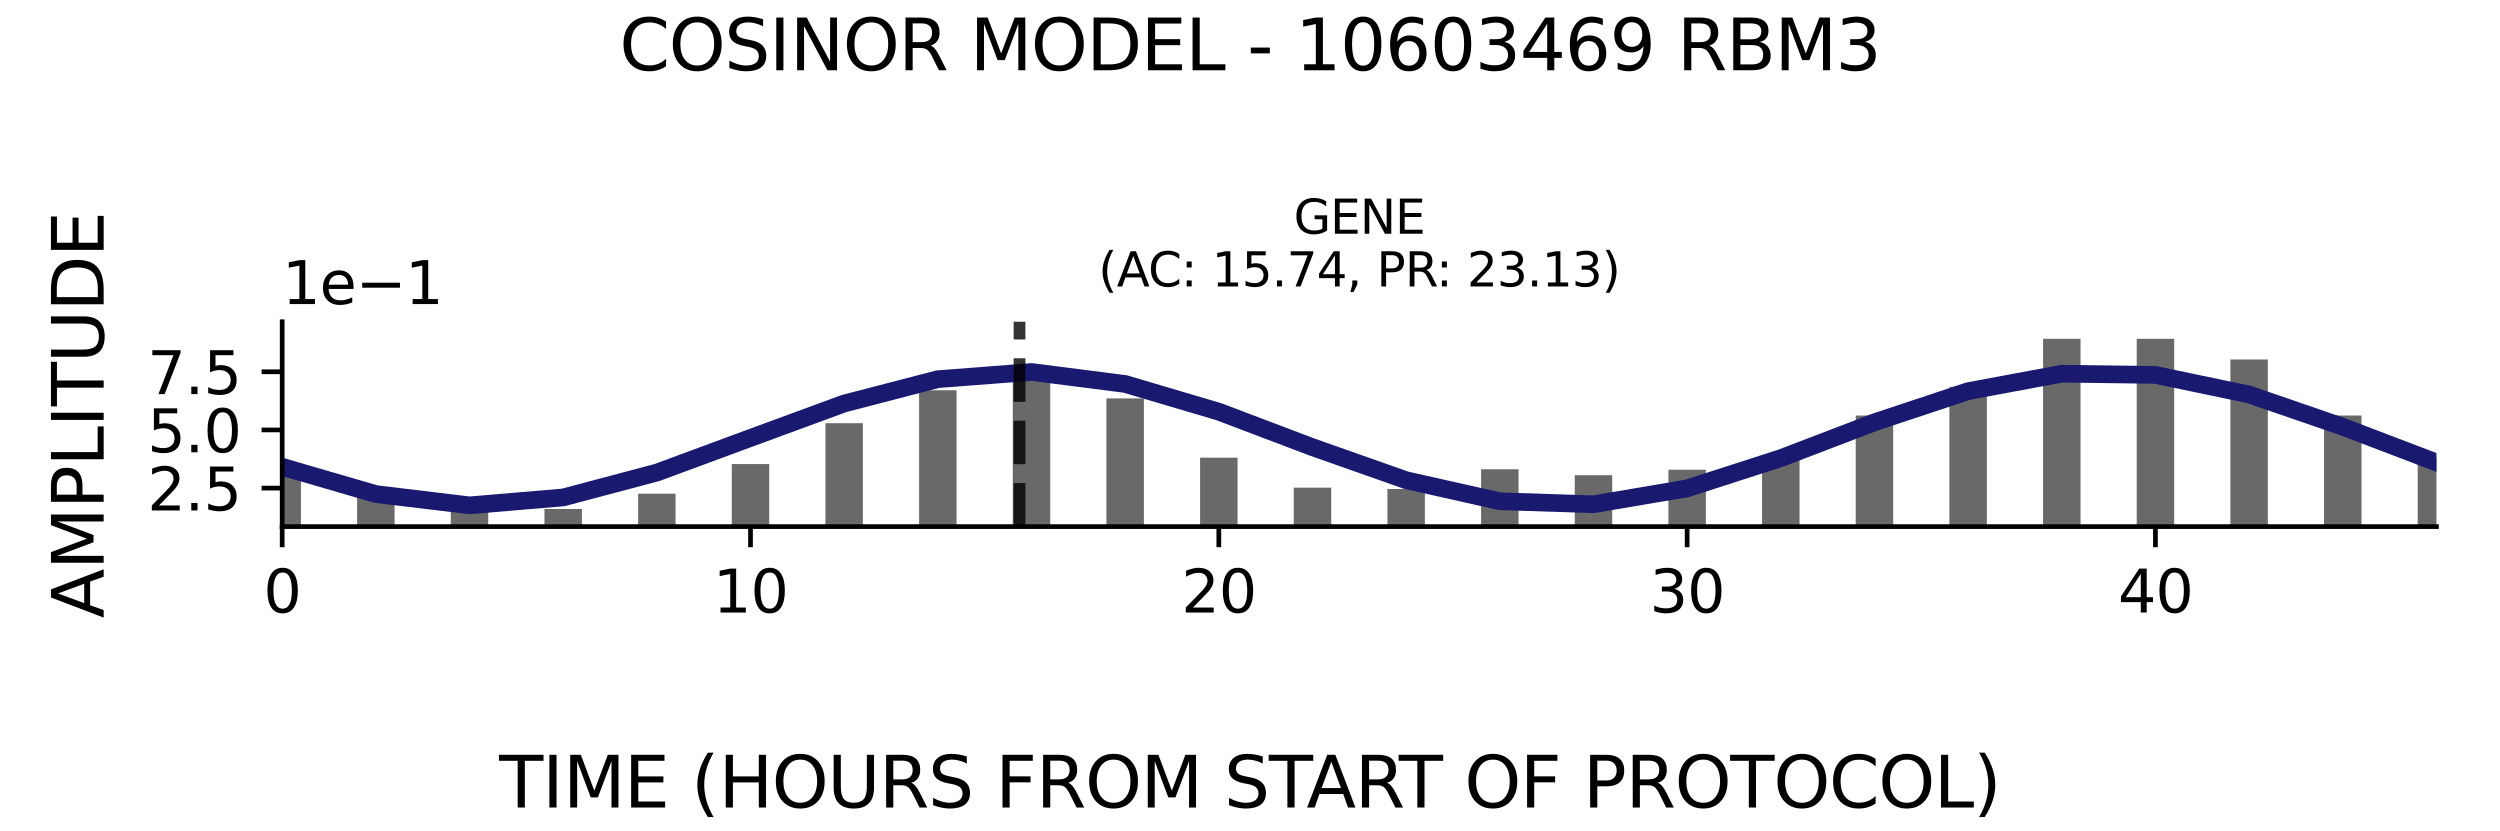 <?xml version="1.0" encoding="utf-8" standalone="no"?>
<!DOCTYPE svg PUBLIC "-//W3C//DTD SVG 1.1//EN"
  "http://www.w3.org/Graphics/SVG/1.1/DTD/svg11.dtd">
<svg xmlns:xlink="http://www.w3.org/1999/xlink" width="424.8pt" height="141.12pt" viewBox="0 0 424.8 141.12" xmlns="http://www.w3.org/2000/svg" version="1.1">
 <defs>
  <style type="text/css">*{stroke-linejoin: round; stroke-linecap: butt}</style>
 </defs>
 <g id="figure_1">
  <g id="patch_1">
   <path d="M 0 141.12 
L 424.8 141.12 
L 424.8 0 
L 0 0 
z
" style="fill: #ffffff"/>
  </g>
  <g id="axes_1">
   <g id="patch_2">
    <path d="M 47.95 89.48 
L 414 89.48 
L 414 54.672 
L 47.95 54.672 
z
" style="fill: #ffffff"/>
   </g>
   <g id="patch_3">
    <path d="M 44.767 92.819 
L 51.133 92.819 
L 51.133 79.665 
L 44.767 79.665 
z
" clip-path="url(#p0ceafc2a68)" style="fill: #696969"/>
   </g>
   <g id="patch_4">
    <path d="M 60.682 92.819 
L 67.048 92.819 
L 67.048 83.483 
L 60.682 83.483 
z
" clip-path="url(#p0ceafc2a68)" style="fill: #696969"/>
   </g>
   <g id="patch_5">
    <path d="M 76.597 92.819 
L 82.963 92.819 
L 82.963 86.579 
L 76.597 86.579 
z
" clip-path="url(#p0ceafc2a68)" style="fill: #696969"/>
   </g>
   <g id="patch_6">
    <path d="M 92.513 92.819 
L 98.879 92.819 
L 98.879 86.491 
L 92.513 86.491 
z
" clip-path="url(#p0ceafc2a68)" style="fill: #696969"/>
   </g>
   <g id="patch_7">
    <path d="M 108.428 92.819 
L 114.794 92.819 
L 114.794 83.882 
L 108.428 83.882 
z
" clip-path="url(#p0ceafc2a68)" style="fill: #696969"/>
   </g>
   <g id="patch_8">
    <path d="M 124.343 92.819 
L 130.709 92.819 
L 130.709 78.85 
L 124.343 78.85 
z
" clip-path="url(#p0ceafc2a68)" style="fill: #696969"/>
   </g>
   <g id="patch_9">
    <path d="M 140.258 92.819 
L 146.624 92.819 
L 146.624 71.91 
L 140.258 71.91 
z
" clip-path="url(#p0ceafc2a68)" style="fill: #696969"/>
   </g>
   <g id="patch_10">
    <path d="M 156.173 92.819 
L 162.54 92.819 
L 162.54 66.316 
L 156.173 66.316 
z
" clip-path="url(#p0ceafc2a68)" style="fill: #696969"/>
   </g>
   <g id="patch_11">
    <path d="M 172.089 92.819 
L 178.455 92.819 
L 178.455 64.579 
L 172.089 64.579 
z
" clip-path="url(#p0ceafc2a68)" style="fill: #696969"/>
   </g>
   <g id="patch_12">
    <path d="M 188.004 92.819 
L 194.37 92.819 
L 194.37 67.701 
L 188.004 67.701 
z
" clip-path="url(#p0ceafc2a68)" style="fill: #696969"/>
   </g>
   <g id="patch_13">
    <path d="M 203.919 92.819 
L 210.285 92.819 
L 210.285 77.772 
L 203.919 77.772 
z
" clip-path="url(#p0ceafc2a68)" style="fill: #696969"/>
   </g>
   <g id="patch_14">
    <path d="M 219.834 92.819 
L 226.2 92.819 
L 226.2 82.865 
L 219.834 82.865 
z
" clip-path="url(#p0ceafc2a68)" style="fill: #696969"/>
   </g>
   <g id="patch_15">
    <path d="M 235.75 92.819 
L 242.116 92.819 
L 242.116 83.091 
L 235.75 83.091 
z
" clip-path="url(#p0ceafc2a68)" style="fill: #696969"/>
   </g>
   <g id="patch_16">
    <path d="M 251.665 92.819 
L 258.031 92.819 
L 258.031 79.737 
L 251.665 79.737 
z
" clip-path="url(#p0ceafc2a68)" style="fill: #696969"/>
   </g>
   <g id="patch_17">
    <path d="M 267.58 92.819 
L 273.946 92.819 
L 273.946 80.747 
L 267.58 80.747 
z
" clip-path="url(#p0ceafc2a68)" style="fill: #696969"/>
   </g>
   <g id="patch_18">
    <path d="M 283.495 92.819 
L 289.861 92.819 
L 289.861 79.82 
L 283.495 79.82 
z
" clip-path="url(#p0ceafc2a68)" style="fill: #696969"/>
   </g>
   <g id="patch_19">
    <path d="M 299.41 92.819 
L 305.777 92.819 
L 305.777 78.159 
L 299.41 78.159 
z
" clip-path="url(#p0ceafc2a68)" style="fill: #696969"/>
   </g>
   <g id="patch_20">
    <path d="M 315.326 92.819 
L 321.692 92.819 
L 321.692 70.608 
L 315.326 70.608 
z
" clip-path="url(#p0ceafc2a68)" style="fill: #696969"/>
   </g>
   <g id="patch_21">
    <path d="M 331.241 92.819 
L 337.607 92.819 
L 337.607 65.734 
L 331.241 65.734 
z
" clip-path="url(#p0ceafc2a68)" style="fill: #696969"/>
   </g>
   <g id="patch_22">
    <path d="M 347.156 92.819 
L 353.522 92.819 
L 353.522 57.573 
L 347.156 57.573 
z
" clip-path="url(#p0ceafc2a68)" style="fill: #696969"/>
   </g>
   <g id="patch_23">
    <path d="M 363.071 92.819 
L 369.437 92.819 
L 369.437 57.573 
L 363.071 57.573 
z
" clip-path="url(#p0ceafc2a68)" style="fill: #696969"/>
   </g>
   <g id="patch_24">
    <path d="M 378.987 92.819 
L 385.353 92.819 
L 385.353 61.085 
L 378.987 61.085 
z
" clip-path="url(#p0ceafc2a68)" style="fill: #696969"/>
   </g>
   <g id="patch_25">
    <path d="M 394.902 92.819 
L 401.268 92.819 
L 401.268 70.61 
L 394.902 70.61 
z
" clip-path="url(#p0ceafc2a68)" style="fill: #696969"/>
   </g>
   <g id="patch_26">
    <path d="M 410.817 92.819 
L 417.183 92.819 
L 417.183 77.766 
L 410.817 77.766 
z
" clip-path="url(#p0ceafc2a68)" style="fill: #696969"/>
   </g>
   <g id="matplotlib.axis_1">
    <g id="xtick_1">
     <g id="line2d_1">
      <defs>
       <path id="me781aa5924" d="M 0 0 
L 0 3.5 
" style="stroke: #000000; stroke-width: 0.8"/>
      </defs>
      <g>
       <use xlink:href="#me781aa5924" x="47.95" y="89.48" style="stroke: #000000; stroke-width: 0.8"/>
      </g>
     </g>
     <g id="text_1">
      <!-- 0 -->
      <g transform="translate(44.769 104.078) scale(0.1 -0.1)">
       <defs>
        <path id="DejaVuSans-30" d="M 2034 4250 
Q 1547 4250 1301 3770 
Q 1056 3291 1056 2328 
Q 1056 1369 1301 889 
Q 1547 409 2034 409 
Q 2525 409 2770 889 
Q 3016 1369 3016 2328 
Q 3016 3291 2770 3770 
Q 2525 4250 2034 4250 
z
M 2034 4750 
Q 2819 4750 3233 4129 
Q 3647 3509 3647 2328 
Q 3647 1150 3233 529 
Q 2819 -91 2034 -91 
Q 1250 -91 836 529 
Q 422 1150 422 2328 
Q 422 3509 836 4129 
Q 1250 4750 2034 4750 
z
" transform="scale(0.016)"/>
       </defs>
       <use xlink:href="#DejaVuSans-30"/>
      </g>
     </g>
    </g>
    <g id="xtick_2">
     <g id="line2d_2">
      <g>
       <use xlink:href="#me781aa5924" x="127.526" y="89.48" style="stroke: #000000; stroke-width: 0.8"/>
      </g>
     </g>
     <g id="text_2">
      <!-- 10 -->
      <g transform="translate(121.164 104.078) scale(0.1 -0.1)">
       <defs>
        <path id="DejaVuSans-31" d="M 794 531 
L 1825 531 
L 1825 4091 
L 703 3866 
L 703 4441 
L 1819 4666 
L 2450 4666 
L 2450 531 
L 3481 531 
L 3481 0 
L 794 0 
L 794 531 
z
" transform="scale(0.016)"/>
       </defs>
       <use xlink:href="#DejaVuSans-31"/>
       <use xlink:href="#DejaVuSans-30" x="63.623"/>
      </g>
     </g>
    </g>
    <g id="xtick_3">
     <g id="line2d_3">
      <g>
       <use xlink:href="#me781aa5924" x="207.102" y="89.48" style="stroke: #000000; stroke-width: 0.8"/>
      </g>
     </g>
     <g id="text_3">
      <!-- 20 -->
      <g transform="translate(200.74 104.078) scale(0.1 -0.1)">
       <defs>
        <path id="DejaVuSans-32" d="M 1228 531 
L 3431 531 
L 3431 0 
L 469 0 
L 469 531 
Q 828 903 1448 1529 
Q 2069 2156 2228 2338 
Q 2531 2678 2651 2914 
Q 2772 3150 2772 3378 
Q 2772 3750 2511 3984 
Q 2250 4219 1831 4219 
Q 1534 4219 1204 4116 
Q 875 4013 500 3803 
L 500 4441 
Q 881 4594 1212 4672 
Q 1544 4750 1819 4750 
Q 2544 4750 2975 4387 
Q 3406 4025 3406 3419 
Q 3406 3131 3298 2873 
Q 3191 2616 2906 2266 
Q 2828 2175 2409 1742 
Q 1991 1309 1228 531 
z
" transform="scale(0.016)"/>
       </defs>
       <use xlink:href="#DejaVuSans-32"/>
       <use xlink:href="#DejaVuSans-30" x="63.623"/>
      </g>
     </g>
    </g>
    <g id="xtick_4">
     <g id="line2d_4">
      <g>
       <use xlink:href="#me781aa5924" x="286.678" y="89.48" style="stroke: #000000; stroke-width: 0.8"/>
      </g>
     </g>
     <g id="text_4">
      <!-- 30 -->
      <g transform="translate(280.316 104.078) scale(0.1 -0.1)">
       <defs>
        <path id="DejaVuSans-33" d="M 2597 2516 
Q 3050 2419 3304 2112 
Q 3559 1806 3559 1356 
Q 3559 666 3084 287 
Q 2609 -91 1734 -91 
Q 1441 -91 1130 -33 
Q 819 25 488 141 
L 488 750 
Q 750 597 1062 519 
Q 1375 441 1716 441 
Q 2309 441 2620 675 
Q 2931 909 2931 1356 
Q 2931 1769 2642 2001 
Q 2353 2234 1838 2234 
L 1294 2234 
L 1294 2753 
L 1863 2753 
Q 2328 2753 2575 2939 
Q 2822 3125 2822 3475 
Q 2822 3834 2567 4026 
Q 2313 4219 1838 4219 
Q 1578 4219 1281 4162 
Q 984 4106 628 3988 
L 628 4550 
Q 988 4650 1302 4700 
Q 1616 4750 1894 4750 
Q 2613 4750 3031 4423 
Q 3450 4097 3450 3541 
Q 3450 3153 3228 2886 
Q 3006 2619 2597 2516 
z
" transform="scale(0.016)"/>
       </defs>
       <use xlink:href="#DejaVuSans-33"/>
       <use xlink:href="#DejaVuSans-30" x="63.623"/>
      </g>
     </g>
    </g>
    <g id="xtick_5">
     <g id="line2d_5">
      <g>
       <use xlink:href="#me781aa5924" x="366.254" y="89.48" style="stroke: #000000; stroke-width: 0.8"/>
      </g>
     </g>
     <g id="text_5">
      <!-- 40 -->
      <g transform="translate(359.892 104.078) scale(0.1 -0.1)">
       <defs>
        <path id="DejaVuSans-34" d="M 2419 4116 
L 825 1625 
L 2419 1625 
L 2419 4116 
z
M 2253 4666 
L 3047 4666 
L 3047 1625 
L 3713 1625 
L 3713 1100 
L 3047 1100 
L 3047 0 
L 2419 0 
L 2419 1100 
L 313 1100 
L 313 1709 
L 2253 4666 
z
" transform="scale(0.016)"/>
       </defs>
       <use xlink:href="#DejaVuSans-34"/>
       <use xlink:href="#DejaVuSans-30" x="63.623"/>
      </g>
     </g>
    </g>
   </g>
   <g id="matplotlib.axis_2">
    <g id="ytick_1">
     <g id="line2d_6">
      <defs>
       <path id="mb503dcd64b" d="M 0 0 
L -3.5 0 
" style="stroke: #000000; stroke-width: 0.8"/>
      </defs>
      <g>
       <use xlink:href="#mb503dcd64b" x="47.95" y="82.936" style="stroke: #000000; stroke-width: 0.8"/>
      </g>
     </g>
     <g id="text_6">
      <!-- 2.5 -->
      <g transform="translate(25.047 86.736) scale(0.1 -0.1)">
       <defs>
        <path id="DejaVuSans-2e" d="M 684 794 
L 1344 794 
L 1344 0 
L 684 0 
L 684 794 
z
" transform="scale(0.016)"/>
        <path id="DejaVuSans-35" d="M 691 4666 
L 3169 4666 
L 3169 4134 
L 1269 4134 
L 1269 2991 
Q 1406 3038 1543 3061 
Q 1681 3084 1819 3084 
Q 2600 3084 3056 2656 
Q 3513 2228 3513 1497 
Q 3513 744 3044 326 
Q 2575 -91 1722 -91 
Q 1428 -91 1123 -41 
Q 819 9 494 109 
L 494 744 
Q 775 591 1075 516 
Q 1375 441 1709 441 
Q 2250 441 2565 725 
Q 2881 1009 2881 1497 
Q 2881 1984 2565 2268 
Q 2250 2553 1709 2553 
Q 1456 2553 1204 2497 
Q 953 2441 691 2322 
L 691 4666 
z
" transform="scale(0.016)"/>
       </defs>
       <use xlink:href="#DejaVuSans-32"/>
       <use xlink:href="#DejaVuSans-2e" x="63.623"/>
       <use xlink:href="#DejaVuSans-35" x="95.41"/>
      </g>
     </g>
    </g>
    <g id="ytick_2">
     <g id="line2d_7">
      <g>
       <use xlink:href="#mb503dcd64b" x="47.95" y="73.054" style="stroke: #000000; stroke-width: 0.8"/>
      </g>
     </g>
     <g id="text_7">
      <!-- 5.0 -->
      <g transform="translate(25.047 76.853) scale(0.1 -0.1)">
       <use xlink:href="#DejaVuSans-35"/>
       <use xlink:href="#DejaVuSans-2e" x="63.623"/>
       <use xlink:href="#DejaVuSans-30" x="95.41"/>
      </g>
     </g>
    </g>
    <g id="ytick_3">
     <g id="line2d_8">
      <g>
       <use xlink:href="#mb503dcd64b" x="47.95" y="63.171" style="stroke: #000000; stroke-width: 0.8"/>
      </g>
     </g>
     <g id="text_8">
      <!-- 7.5 -->
      <g transform="translate(25.047 66.97) scale(0.1 -0.1)">
       <defs>
        <path id="DejaVuSans-37" d="M 525 4666 
L 3525 4666 
L 3525 4397 
L 1831 0 
L 1172 0 
L 2766 4134 
L 525 4134 
L 525 4666 
z
" transform="scale(0.016)"/>
       </defs>
       <use xlink:href="#DejaVuSans-37"/>
       <use xlink:href="#DejaVuSans-2e" x="63.623"/>
       <use xlink:href="#DejaVuSans-35" x="95.41"/>
      </g>
     </g>
    </g>
    <g id="text_9">
     <!-- 1e−1 -->
     <g transform="translate(47.95 51.672) scale(0.1 -0.1)">
      <defs>
       <path id="DejaVuSans-65" d="M 3597 1894 
L 3597 1613 
L 953 1613 
Q 991 1019 1311 708 
Q 1631 397 2203 397 
Q 2534 397 2845 478 
Q 3156 559 3463 722 
L 3463 178 
Q 3153 47 2828 -22 
Q 2503 -91 2169 -91 
Q 1331 -91 842 396 
Q 353 884 353 1716 
Q 353 2575 817 3079 
Q 1281 3584 2069 3584 
Q 2775 3584 3186 3129 
Q 3597 2675 3597 1894 
z
M 3022 2063 
Q 3016 2534 2758 2815 
Q 2500 3097 2075 3097 
Q 1594 3097 1305 2825 
Q 1016 2553 972 2059 
L 3022 2063 
z
" transform="scale(0.016)"/>
       <path id="DejaVuSans-2212" d="M 678 2272 
L 4684 2272 
L 4684 1741 
L 678 1741 
L 678 2272 
z
" transform="scale(0.016)"/>
      </defs>
      <use xlink:href="#DejaVuSans-31"/>
      <use xlink:href="#DejaVuSans-65" x="63.623"/>
      <use xlink:href="#DejaVuSans-2212" x="125.146"/>
      <use xlink:href="#DejaVuSans-31" x="208.936"/>
     </g>
    </g>
   </g>
   <g id="line2d_9">
    <path d="M 47.95 79.322 
L 63.865 83.953 
L 79.78 85.871 
L 95.696 84.524 
L 111.611 80.299 
L 127.526 74.414 
L 143.441 68.562 
L 159.357 64.43 
L 175.272 63.207 
L 191.187 65.245 
L 207.102 69.958 
L 223.017 75.988 
L 238.933 81.599 
L 254.848 85.174 
L 270.763 85.685 
L 286.678 82.985 
L 302.593 77.85 
L 318.509 71.759 
L 334.424 66.467 
L 350.339 63.498 
L 366.254 63.706 
L 382.17 67.032 
L 398.085 72.518 
L 414 78.584 
" clip-path="url(#p0ceafc2a68)" style="fill: none; stroke: #191970; stroke-width: 3; stroke-linecap: square"/>
   </g>
   <g id="line2d_10">
    <path d="M 173.236 89.48 
L 173.236 54.672 
" clip-path="url(#p0ceafc2a68)" style="fill: none; stroke-dasharray: 7.4,3.2; stroke-dashoffset: 0; stroke: #000000; stroke-opacity: 0.8; stroke-width: 2"/>
   </g>
   <g id="patch_27">
    <path d="M 47.95 89.48 
L 47.95 54.672 
" style="fill: none; stroke: #000000; stroke-width: 0.8; stroke-linejoin: miter; stroke-linecap: square"/>
   </g>
   <g id="patch_28">
    <path d="M 47.95 89.48 
L 414 89.48 
" style="fill: none; stroke: #000000; stroke-width: 0.8; stroke-linejoin: miter; stroke-linecap: square"/>
   </g>
   <g id="text_10">
    <!-- GENE -->
    <g transform="translate(219.828 39.714) scale(0.08 -0.08)">
     <defs>
      <path id="DejaVuSans-47" d="M 3809 666 
L 3809 1919 
L 2778 1919 
L 2778 2438 
L 4434 2438 
L 4434 434 
Q 4069 175 3628 42 
Q 3188 -91 2688 -91 
Q 1594 -91 976 548 
Q 359 1188 359 2328 
Q 359 3472 976 4111 
Q 1594 4750 2688 4750 
Q 3144 4750 3555 4637 
Q 3966 4525 4313 4306 
L 4313 3634 
Q 3963 3931 3569 4081 
Q 3175 4231 2741 4231 
Q 1884 4231 1454 3753 
Q 1025 3275 1025 2328 
Q 1025 1384 1454 906 
Q 1884 428 2741 428 
Q 3075 428 3337 486 
Q 3600 544 3809 666 
z
" transform="scale(0.016)"/>
      <path id="DejaVuSans-45" d="M 628 4666 
L 3578 4666 
L 3578 4134 
L 1259 4134 
L 1259 2753 
L 3481 2753 
L 3481 2222 
L 1259 2222 
L 1259 531 
L 3634 531 
L 3634 0 
L 628 0 
L 628 4666 
z
" transform="scale(0.016)"/>
      <path id="DejaVuSans-4e" d="M 628 4666 
L 1478 4666 
L 3547 763 
L 3547 4666 
L 4159 4666 
L 4159 0 
L 3309 0 
L 1241 3903 
L 1241 0 
L 628 0 
L 628 4666 
z
" transform="scale(0.016)"/>
     </defs>
     <use xlink:href="#DejaVuSans-47"/>
     <use xlink:href="#DejaVuSans-45" x="77.49"/>
     <use xlink:href="#DejaVuSans-4e" x="140.674"/>
     <use xlink:href="#DejaVuSans-45" x="215.479"/>
    </g>
    <!-- (AC: 15.74, PR: 23.13) -->
    <g transform="translate(186.646 48.672) scale(0.08 -0.08)">
     <defs>
      <path id="DejaVuSans-28" d="M 1984 4856 
Q 1566 4138 1362 3434 
Q 1159 2731 1159 2009 
Q 1159 1288 1364 580 
Q 1569 -128 1984 -844 
L 1484 -844 
Q 1016 -109 783 600 
Q 550 1309 550 2009 
Q 550 2706 781 3412 
Q 1013 4119 1484 4856 
L 1984 4856 
z
" transform="scale(0.016)"/>
      <path id="DejaVuSans-41" d="M 2188 4044 
L 1331 1722 
L 3047 1722 
L 2188 4044 
z
M 1831 4666 
L 2547 4666 
L 4325 0 
L 3669 0 
L 3244 1197 
L 1141 1197 
L 716 0 
L 50 0 
L 1831 4666 
z
" transform="scale(0.016)"/>
      <path id="DejaVuSans-43" d="M 4122 4306 
L 4122 3641 
Q 3803 3938 3442 4084 
Q 3081 4231 2675 4231 
Q 1875 4231 1450 3742 
Q 1025 3253 1025 2328 
Q 1025 1406 1450 917 
Q 1875 428 2675 428 
Q 3081 428 3442 575 
Q 3803 722 4122 1019 
L 4122 359 
Q 3791 134 3420 21 
Q 3050 -91 2638 -91 
Q 1578 -91 968 557 
Q 359 1206 359 2328 
Q 359 3453 968 4101 
Q 1578 4750 2638 4750 
Q 3056 4750 3426 4639 
Q 3797 4528 4122 4306 
z
" transform="scale(0.016)"/>
      <path id="DejaVuSans-3a" d="M 750 794 
L 1409 794 
L 1409 0 
L 750 0 
L 750 794 
z
M 750 3309 
L 1409 3309 
L 1409 2516 
L 750 2516 
L 750 3309 
z
" transform="scale(0.016)"/>
      <path id="DejaVuSans-20" transform="scale(0.016)"/>
      <path id="DejaVuSans-2c" d="M 750 794 
L 1409 794 
L 1409 256 
L 897 -744 
L 494 -744 
L 750 256 
L 750 794 
z
" transform="scale(0.016)"/>
      <path id="DejaVuSans-50" d="M 1259 4147 
L 1259 2394 
L 2053 2394 
Q 2494 2394 2734 2622 
Q 2975 2850 2975 3272 
Q 2975 3691 2734 3919 
Q 2494 4147 2053 4147 
L 1259 4147 
z
M 628 4666 
L 2053 4666 
Q 2838 4666 3239 4311 
Q 3641 3956 3641 3272 
Q 3641 2581 3239 2228 
Q 2838 1875 2053 1875 
L 1259 1875 
L 1259 0 
L 628 0 
L 628 4666 
z
" transform="scale(0.016)"/>
      <path id="DejaVuSans-52" d="M 2841 2188 
Q 3044 2119 3236 1894 
Q 3428 1669 3622 1275 
L 4263 0 
L 3584 0 
L 2988 1197 
Q 2756 1666 2539 1819 
Q 2322 1972 1947 1972 
L 1259 1972 
L 1259 0 
L 628 0 
L 628 4666 
L 2053 4666 
Q 2853 4666 3247 4331 
Q 3641 3997 3641 3322 
Q 3641 2881 3436 2590 
Q 3231 2300 2841 2188 
z
M 1259 4147 
L 1259 2491 
L 2053 2491 
Q 2509 2491 2742 2702 
Q 2975 2913 2975 3322 
Q 2975 3731 2742 3939 
Q 2509 4147 2053 4147 
L 1259 4147 
z
" transform="scale(0.016)"/>
      <path id="DejaVuSans-29" d="M 513 4856 
L 1013 4856 
Q 1481 4119 1714 3412 
Q 1947 2706 1947 2009 
Q 1947 1309 1714 600 
Q 1481 -109 1013 -844 
L 513 -844 
Q 928 -128 1133 580 
Q 1338 1288 1338 2009 
Q 1338 2731 1133 3434 
Q 928 4138 513 4856 
z
" transform="scale(0.016)"/>
     </defs>
     <use xlink:href="#DejaVuSans-28"/>
     <use xlink:href="#DejaVuSans-41" x="39.014"/>
     <use xlink:href="#DejaVuSans-43" x="105.672"/>
     <use xlink:href="#DejaVuSans-3a" x="175.496"/>
     <use xlink:href="#DejaVuSans-20" x="209.188"/>
     <use xlink:href="#DejaVuSans-31" x="240.975"/>
     <use xlink:href="#DejaVuSans-35" x="304.598"/>
     <use xlink:href="#DejaVuSans-2e" x="368.221"/>
     <use xlink:href="#DejaVuSans-37" x="400.008"/>
     <use xlink:href="#DejaVuSans-34" x="463.631"/>
     <use xlink:href="#DejaVuSans-2c" x="527.254"/>
     <use xlink:href="#DejaVuSans-20" x="559.041"/>
     <use xlink:href="#DejaVuSans-50" x="590.828"/>
     <use xlink:href="#DejaVuSans-52" x="651.131"/>
     <use xlink:href="#DejaVuSans-3a" x="717.488"/>
     <use xlink:href="#DejaVuSans-20" x="751.18"/>
     <use xlink:href="#DejaVuSans-32" x="782.967"/>
     <use xlink:href="#DejaVuSans-33" x="846.59"/>
     <use xlink:href="#DejaVuSans-2e" x="910.213"/>
     <use xlink:href="#DejaVuSans-31" x="942"/>
     <use xlink:href="#DejaVuSans-33" x="1005.623"/>
     <use xlink:href="#DejaVuSans-29" x="1069.246"/>
    </g>
   </g>
  </g>
  <g id="text_11">
   <!-- COSINOR MODEL - 10603469 RBM3 -->
   <g transform="translate(105.261 11.941) scale(0.12 -0.12)">
    <defs>
     <path id="DejaVuSans-4f" d="M 2522 4238 
Q 1834 4238 1429 3725 
Q 1025 3213 1025 2328 
Q 1025 1447 1429 934 
Q 1834 422 2522 422 
Q 3209 422 3611 934 
Q 4013 1447 4013 2328 
Q 4013 3213 3611 3725 
Q 3209 4238 2522 4238 
z
M 2522 4750 
Q 3503 4750 4090 4092 
Q 4678 3434 4678 2328 
Q 4678 1225 4090 567 
Q 3503 -91 2522 -91 
Q 1538 -91 948 565 
Q 359 1222 359 2328 
Q 359 3434 948 4092 
Q 1538 4750 2522 4750 
z
" transform="scale(0.016)"/>
     <path id="DejaVuSans-53" d="M 3425 4513 
L 3425 3897 
Q 3066 4069 2747 4153 
Q 2428 4238 2131 4238 
Q 1616 4238 1336 4038 
Q 1056 3838 1056 3469 
Q 1056 3159 1242 3001 
Q 1428 2844 1947 2747 
L 2328 2669 
Q 3034 2534 3370 2195 
Q 3706 1856 3706 1288 
Q 3706 609 3251 259 
Q 2797 -91 1919 -91 
Q 1588 -91 1214 -16 
Q 841 59 441 206 
L 441 856 
Q 825 641 1194 531 
Q 1563 422 1919 422 
Q 2459 422 2753 634 
Q 3047 847 3047 1241 
Q 3047 1584 2836 1778 
Q 2625 1972 2144 2069 
L 1759 2144 
Q 1053 2284 737 2584 
Q 422 2884 422 3419 
Q 422 4038 858 4394 
Q 1294 4750 2059 4750 
Q 2388 4750 2728 4690 
Q 3069 4631 3425 4513 
z
" transform="scale(0.016)"/>
     <path id="DejaVuSans-49" d="M 628 4666 
L 1259 4666 
L 1259 0 
L 628 0 
L 628 4666 
z
" transform="scale(0.016)"/>
     <path id="DejaVuSans-4d" d="M 628 4666 
L 1569 4666 
L 2759 1491 
L 3956 4666 
L 4897 4666 
L 4897 0 
L 4281 0 
L 4281 4097 
L 3078 897 
L 2444 897 
L 1241 4097 
L 1241 0 
L 628 0 
L 628 4666 
z
" transform="scale(0.016)"/>
     <path id="DejaVuSans-44" d="M 1259 4147 
L 1259 519 
L 2022 519 
Q 2988 519 3436 956 
Q 3884 1394 3884 2338 
Q 3884 3275 3436 3711 
Q 2988 4147 2022 4147 
L 1259 4147 
z
M 628 4666 
L 1925 4666 
Q 3281 4666 3915 4102 
Q 4550 3538 4550 2338 
Q 4550 1131 3912 565 
Q 3275 0 1925 0 
L 628 0 
L 628 4666 
z
" transform="scale(0.016)"/>
     <path id="DejaVuSans-4c" d="M 628 4666 
L 1259 4666 
L 1259 531 
L 3531 531 
L 3531 0 
L 628 0 
L 628 4666 
z
" transform="scale(0.016)"/>
     <path id="DejaVuSans-2d" d="M 313 2009 
L 1997 2009 
L 1997 1497 
L 313 1497 
L 313 2009 
z
" transform="scale(0.016)"/>
     <path id="DejaVuSans-36" d="M 2113 2584 
Q 1688 2584 1439 2293 
Q 1191 2003 1191 1497 
Q 1191 994 1439 701 
Q 1688 409 2113 409 
Q 2538 409 2786 701 
Q 3034 994 3034 1497 
Q 3034 2003 2786 2293 
Q 2538 2584 2113 2584 
z
M 3366 4563 
L 3366 3988 
Q 3128 4100 2886 4159 
Q 2644 4219 2406 4219 
Q 1781 4219 1451 3797 
Q 1122 3375 1075 2522 
Q 1259 2794 1537 2939 
Q 1816 3084 2150 3084 
Q 2853 3084 3261 2657 
Q 3669 2231 3669 1497 
Q 3669 778 3244 343 
Q 2819 -91 2113 -91 
Q 1303 -91 875 529 
Q 447 1150 447 2328 
Q 447 3434 972 4092 
Q 1497 4750 2381 4750 
Q 2619 4750 2861 4703 
Q 3103 4656 3366 4563 
z
" transform="scale(0.016)"/>
     <path id="DejaVuSans-39" d="M 703 97 
L 703 672 
Q 941 559 1184 500 
Q 1428 441 1663 441 
Q 2288 441 2617 861 
Q 2947 1281 2994 2138 
Q 2813 1869 2534 1725 
Q 2256 1581 1919 1581 
Q 1219 1581 811 2004 
Q 403 2428 403 3163 
Q 403 3881 828 4315 
Q 1253 4750 1959 4750 
Q 2769 4750 3195 4129 
Q 3622 3509 3622 2328 
Q 3622 1225 3098 567 
Q 2575 -91 1691 -91 
Q 1453 -91 1209 -44 
Q 966 3 703 97 
z
M 1959 2075 
Q 2384 2075 2632 2365 
Q 2881 2656 2881 3163 
Q 2881 3666 2632 3958 
Q 2384 4250 1959 4250 
Q 1534 4250 1286 3958 
Q 1038 3666 1038 3163 
Q 1038 2656 1286 2365 
Q 1534 2075 1959 2075 
z
" transform="scale(0.016)"/>
     <path id="DejaVuSans-42" d="M 1259 2228 
L 1259 519 
L 2272 519 
Q 2781 519 3026 730 
Q 3272 941 3272 1375 
Q 3272 1813 3026 2020 
Q 2781 2228 2272 2228 
L 1259 2228 
z
M 1259 4147 
L 1259 2741 
L 2194 2741 
Q 2656 2741 2882 2914 
Q 3109 3088 3109 3444 
Q 3109 3797 2882 3972 
Q 2656 4147 2194 4147 
L 1259 4147 
z
M 628 4666 
L 2241 4666 
Q 2963 4666 3353 4366 
Q 3744 4066 3744 3513 
Q 3744 3084 3544 2831 
Q 3344 2578 2956 2516 
Q 3422 2416 3680 2098 
Q 3938 1781 3938 1306 
Q 3938 681 3513 340 
Q 3088 0 2303 0 
L 628 0 
L 628 4666 
z
" transform="scale(0.016)"/>
    </defs>
    <use xlink:href="#DejaVuSans-43"/>
    <use xlink:href="#DejaVuSans-4f" x="69.824"/>
    <use xlink:href="#DejaVuSans-53" x="148.535"/>
    <use xlink:href="#DejaVuSans-49" x="212.012"/>
    <use xlink:href="#DejaVuSans-4e" x="241.504"/>
    <use xlink:href="#DejaVuSans-4f" x="316.309"/>
    <use xlink:href="#DejaVuSans-52" x="395.02"/>
    <use xlink:href="#DejaVuSans-20" x="464.502"/>
    <use xlink:href="#DejaVuSans-4d" x="496.289"/>
    <use xlink:href="#DejaVuSans-4f" x="582.568"/>
    <use xlink:href="#DejaVuSans-44" x="661.279"/>
    <use xlink:href="#DejaVuSans-45" x="738.281"/>
    <use xlink:href="#DejaVuSans-4c" x="801.465"/>
    <use xlink:href="#DejaVuSans-20" x="857.178"/>
    <use xlink:href="#DejaVuSans-2d" x="888.965"/>
    <use xlink:href="#DejaVuSans-20" x="925.049"/>
    <use xlink:href="#DejaVuSans-31" x="956.836"/>
    <use xlink:href="#DejaVuSans-30" x="1020.459"/>
    <use xlink:href="#DejaVuSans-36" x="1084.082"/>
    <use xlink:href="#DejaVuSans-30" x="1147.705"/>
    <use xlink:href="#DejaVuSans-33" x="1211.328"/>
    <use xlink:href="#DejaVuSans-34" x="1274.951"/>
    <use xlink:href="#DejaVuSans-36" x="1338.574"/>
    <use xlink:href="#DejaVuSans-39" x="1402.197"/>
    <use xlink:href="#DejaVuSans-20" x="1465.82"/>
    <use xlink:href="#DejaVuSans-52" x="1497.607"/>
    <use xlink:href="#DejaVuSans-42" x="1567.09"/>
    <use xlink:href="#DejaVuSans-4d" x="1635.693"/>
    <use xlink:href="#DejaVuSans-33" x="1721.973"/>
   </g>
  </g>
  <g id="text_12">
   <!-- TIME (HOURS FROM START OF PROTOCOL) -->
   <g transform="translate(84.817 137.213) scale(0.12 -0.12)">
    <defs>
     <path id="DejaVuSans-54" d="M -19 4666 
L 3928 4666 
L 3928 4134 
L 2272 4134 
L 2272 0 
L 1638 0 
L 1638 4134 
L -19 4134 
L -19 4666 
z
" transform="scale(0.016)"/>
     <path id="DejaVuSans-48" d="M 628 4666 
L 1259 4666 
L 1259 2753 
L 3553 2753 
L 3553 4666 
L 4184 4666 
L 4184 0 
L 3553 0 
L 3553 2222 
L 1259 2222 
L 1259 0 
L 628 0 
L 628 4666 
z
" transform="scale(0.016)"/>
     <path id="DejaVuSans-55" d="M 556 4666 
L 1191 4666 
L 1191 1831 
Q 1191 1081 1462 751 
Q 1734 422 2344 422 
Q 2950 422 3222 751 
Q 3494 1081 3494 1831 
L 3494 4666 
L 4128 4666 
L 4128 1753 
Q 4128 841 3676 375 
Q 3225 -91 2344 -91 
Q 1459 -91 1007 375 
Q 556 841 556 1753 
L 556 4666 
z
" transform="scale(0.016)"/>
     <path id="DejaVuSans-46" d="M 628 4666 
L 3309 4666 
L 3309 4134 
L 1259 4134 
L 1259 2759 
L 3109 2759 
L 3109 2228 
L 1259 2228 
L 1259 0 
L 628 0 
L 628 4666 
z
" transform="scale(0.016)"/>
    </defs>
    <use xlink:href="#DejaVuSans-54"/>
    <use xlink:href="#DejaVuSans-49" x="61.084"/>
    <use xlink:href="#DejaVuSans-4d" x="90.576"/>
    <use xlink:href="#DejaVuSans-45" x="176.855"/>
    <use xlink:href="#DejaVuSans-20" x="240.039"/>
    <use xlink:href="#DejaVuSans-28" x="271.826"/>
    <use xlink:href="#DejaVuSans-48" x="310.84"/>
    <use xlink:href="#DejaVuSans-4f" x="386.035"/>
    <use xlink:href="#DejaVuSans-55" x="464.746"/>
    <use xlink:href="#DejaVuSans-52" x="537.939"/>
    <use xlink:href="#DejaVuSans-53" x="607.422"/>
    <use xlink:href="#DejaVuSans-20" x="670.898"/>
    <use xlink:href="#DejaVuSans-46" x="702.686"/>
    <use xlink:href="#DejaVuSans-52" x="760.205"/>
    <use xlink:href="#DejaVuSans-4f" x="829.688"/>
    <use xlink:href="#DejaVuSans-4d" x="908.398"/>
    <use xlink:href="#DejaVuSans-20" x="994.678"/>
    <use xlink:href="#DejaVuSans-53" x="1026.465"/>
    <use xlink:href="#DejaVuSans-54" x="1089.941"/>
    <use xlink:href="#DejaVuSans-41" x="1143.275"/>
    <use xlink:href="#DejaVuSans-52" x="1211.684"/>
    <use xlink:href="#DejaVuSans-54" x="1273.916"/>
    <use xlink:href="#DejaVuSans-20" x="1335"/>
    <use xlink:href="#DejaVuSans-4f" x="1366.787"/>
    <use xlink:href="#DejaVuSans-46" x="1445.498"/>
    <use xlink:href="#DejaVuSans-20" x="1503.018"/>
    <use xlink:href="#DejaVuSans-50" x="1534.805"/>
    <use xlink:href="#DejaVuSans-52" x="1595.107"/>
    <use xlink:href="#DejaVuSans-4f" x="1664.59"/>
    <use xlink:href="#DejaVuSans-54" x="1743.301"/>
    <use xlink:href="#DejaVuSans-4f" x="1804.385"/>
    <use xlink:href="#DejaVuSans-43" x="1883.096"/>
    <use xlink:href="#DejaVuSans-4f" x="1952.92"/>
    <use xlink:href="#DejaVuSans-4c" x="2031.631"/>
    <use xlink:href="#DejaVuSans-29" x="2087.344"/>
   </g>
  </g>
  <g id="text_13">
   <!-- AMPLITUDE -->
   <g transform="translate(17.614 105.039) rotate(-90) scale(0.12 -0.12)">
    <use xlink:href="#DejaVuSans-41"/>
    <use xlink:href="#DejaVuSans-4d" x="68.408"/>
    <use xlink:href="#DejaVuSans-50" x="154.688"/>
    <use xlink:href="#DejaVuSans-4c" x="214.99"/>
    <use xlink:href="#DejaVuSans-49" x="270.703"/>
    <use xlink:href="#DejaVuSans-54" x="300.195"/>
    <use xlink:href="#DejaVuSans-55" x="361.279"/>
    <use xlink:href="#DejaVuSans-44" x="434.473"/>
    <use xlink:href="#DejaVuSans-45" x="511.475"/>
   </g>
  </g>
 </g>
 <defs>
  <clipPath id="p0ceafc2a68">
   <rect x="47.95" y="54.672" width="366.05" height="34.808"/>
  </clipPath>
 </defs>
</svg>
